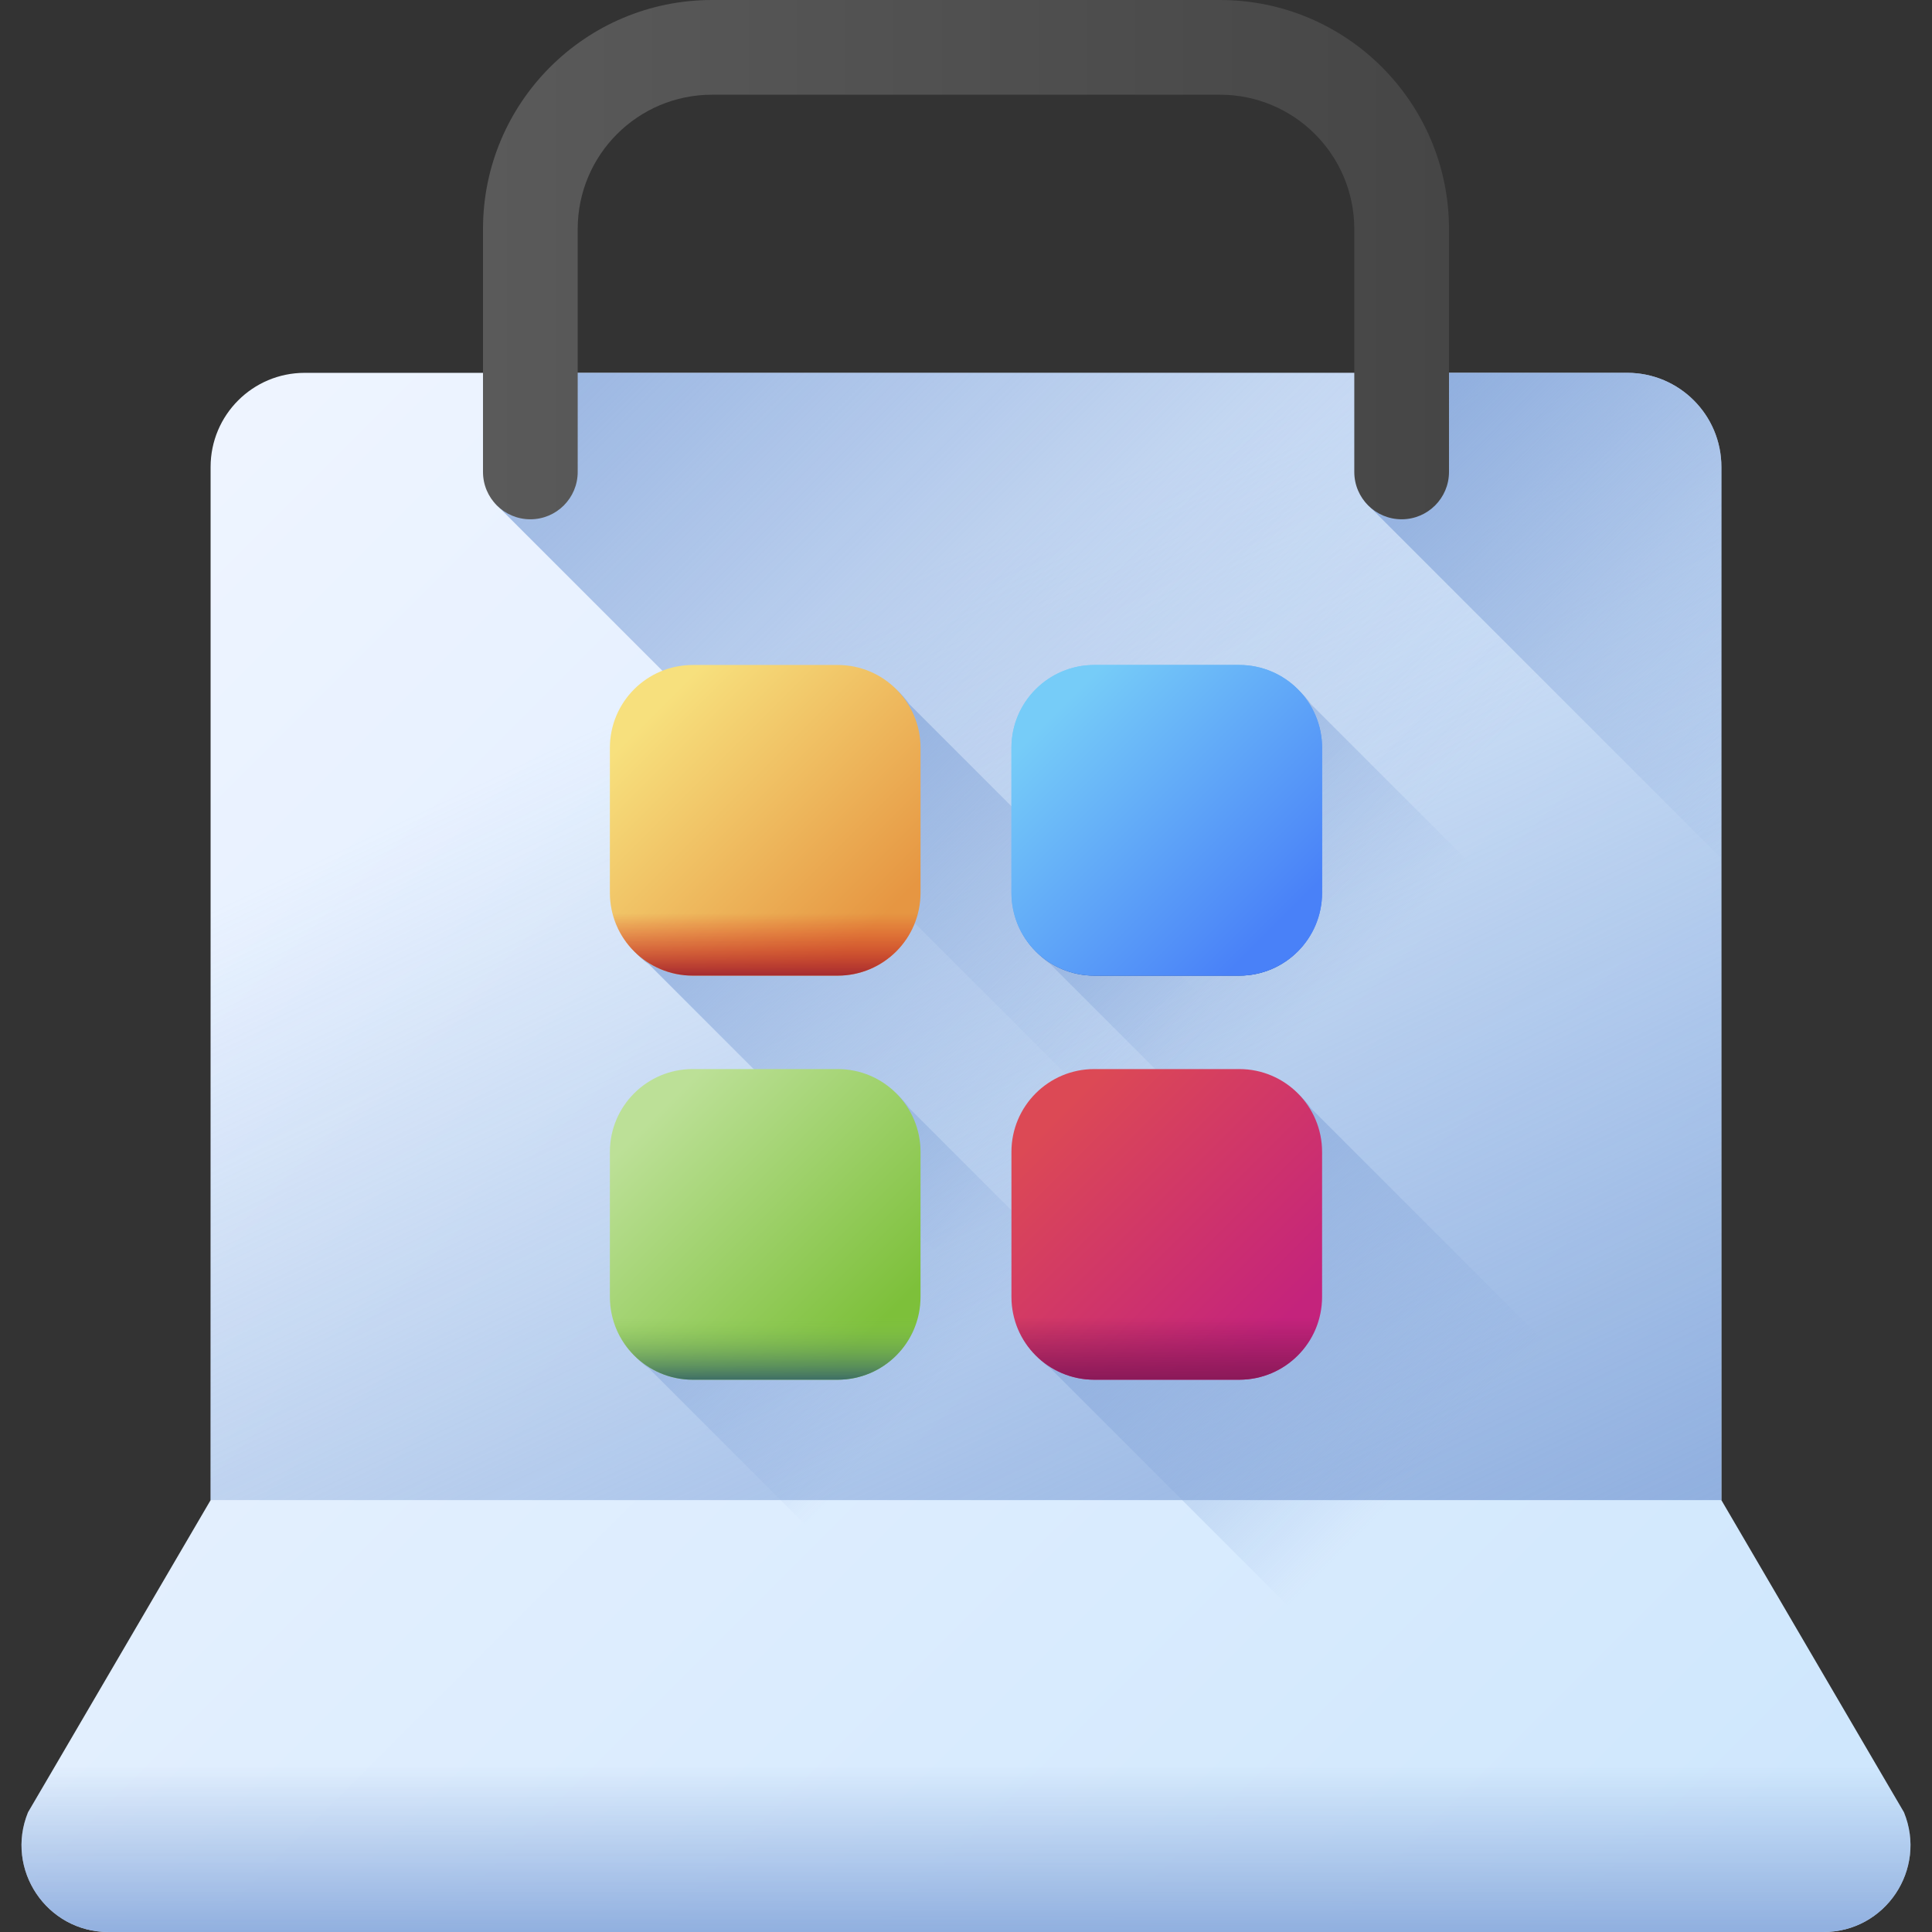 

<svg id="Capa_1" enable-background="new 0 0 510 510" height="512" viewBox="0 0 510 510" width="512" xmlns="http://www.w3.org/2000/svg" xmlns:xlink="http://www.w3.org/1999/xlink"><rect x="0" y="0" width="510" height="510" fill="#333333" stroke="none"/><linearGradient id="SVGID_1_" gradientUnits="userSpaceOnUse" x1="52.447" x2="436.665" y1="127.173" y2="511.391"><stop offset="0" stop-color="#eef4ff"/><stop offset="1" stop-color="#cfe7fd"/></linearGradient><linearGradient id="lg1"><stop offset="0" stop-color="#8aaadc" stop-opacity="0"/><stop offset="1" stop-color="#8aaadc"/></linearGradient><linearGradient id="SVGID_2_" gradientUnits="userSpaceOnUse" x1="211.623" x2="359.447" xlink:href="#lg1" y1="165.856" y2="475.845"/><linearGradient id="SVGID_3_" gradientUnits="userSpaceOnUse" x1="254.999" x2="254.999" xlink:href="#lg1" y1="466" y2="514.094"/><linearGradient id="SVGID_4_" gradientUnits="userSpaceOnUse" x1="380.14" x2="169.698" xlink:href="#lg1" y1="210.528" y2=".087"/><linearGradient id="SVGID_5_" gradientUnits="userSpaceOnUse" x1="487.64" x2="371.005" xlink:href="#lg1" y1="203.028" y2="86.394"/><linearGradient id="SVGID_6_" gradientUnits="userSpaceOnUse" x1="127.499" x2="382.499" y1="68.54" y2="68.54"><stop offset="0" stop-color="#5a5a5a"/><stop offset="1" stop-color="#464646"/></linearGradient><linearGradient id="SVGID_7_" gradientUnits="userSpaceOnUse" x1="282.978" x2="179.304" xlink:href="#lg1" y1="297.523" y2="193.849"/><linearGradient id="SVGID_8_" gradientUnits="userSpaceOnUse" x1="247.146" x2="172.767" xlink:href="#lg1" y1="368.356" y2="293.976"/><linearGradient id="SVGID_9_" gradientUnits="userSpaceOnUse" x1="353.983" x2="278.204" xlink:href="#lg1" y1="262.518" y2="186.739"/><linearGradient id="SVGID_10_" gradientUnits="userSpaceOnUse" x1="374.401" x2="280.504" xlink:href="#lg1" y1="389.6" y2="295.704"/><linearGradient id="SVGID_11_" gradientUnits="userSpaceOnUse" x1="173" x2="230.332" y1="187.545" y2="244.877"><stop offset="0" stop-color="#f7e07d"/><stop offset="1" stop-color="#e69642"/></linearGradient><linearGradient id="SVGID_12_" gradientUnits="userSpaceOnUse" x1="201.996" x2="201.996" y1="241.142" y2="257.545"><stop offset="0" stop-color="#d52c1c" stop-opacity="0"/><stop offset=".28" stop-color="#d12c1e" stop-opacity=".28"/><stop offset=".574" stop-color="#c42c23" stop-opacity=".574"/><stop offset=".872" stop-color="#af2b2c" stop-opacity=".872"/><stop offset="1" stop-color="#a42b31"/></linearGradient><linearGradient id="SVGID_13_" gradientUnits="userSpaceOnUse" x1="279" x2="336.332" y1="187.545" y2="244.877"><stop offset="0" stop-color="#76ccf8"/><stop offset=".833" stop-color="#518ef8"/><stop offset="1" stop-color="#4981f8"/></linearGradient><linearGradient id="SVGID_14_" gradientUnits="userSpaceOnUse" x1="307.996" x2="307.996" y1="241.142" y2="257.545"><stop offset="0" stop-color="#4071f7" stop-opacity="0"/><stop offset="1" stop-color="#30569f"/></linearGradient><linearGradient id="SVGID_15_" gradientUnits="userSpaceOnUse" x1="173" x2="230.332" y1="294.212" y2="351.544"><stop offset="0" stop-color="#bce097"/><stop offset="1" stop-color="#7dc03a"/></linearGradient><linearGradient id="SVGID_16_" gradientUnits="userSpaceOnUse" x1="201.996" x2="201.996" y1="347.808" y2="364.211"><stop offset="0" stop-color="#8cc951" stop-opacity="0"/><stop offset="1" stop-color="#3e6e66"/></linearGradient><linearGradient id="SVGID_17_" gradientUnits="userSpaceOnUse" x1="279" x2="336.332" y1="294.212" y2="351.544"><stop offset="0" stop-color="#dc4955"/><stop offset="1" stop-color="#c4237c"/></linearGradient><linearGradient id="SVGID_18_" gradientUnits="userSpaceOnUse" x1="307.996" x2="307.996" y1="347.808" y2="364.211"><stop offset="0" stop-color="#8a1958" stop-opacity="0"/><stop offset="1" stop-color="#8a1958"/></linearGradient><g><g><path d="m502.598 478.405-48.194-82.405v-272.735c0-13.721-11.123-24.844-24.844-24.844h-349.122c-13.721 0-24.844 11.123-24.844 24.844v272.735l-48.194 82.405c-6.161 15.081 4.932 31.595 21.223 31.595h51.815 349.122 51.815c16.291 0 27.384-16.514 21.223-31.595z" fill="url(#SVGID_1_)"/><path d="m454.401 123.26v272.736h-398.81v-272.736c0-13.72 11.13-24.84 24.85-24.84h349.12c13.72 0 24.84 11.12 24.84 24.84z" fill="url(#SVGID_2_)"/><path d="m7.4 478.405c-6.161 15.081 4.932 31.595 21.223 31.595h51.815 349.122 51.815c16.291 0 27.383-16.514 21.223-31.595l-48.194-82.405h-398.81z" fill="url(#SVGID_3_)"/></g><path d="m454.409 123.26v333.36l-323.81-323.81v-34.39h298.96c13.72 0 24.85 11.12 24.85 24.84z" fill="url(#SVGID_4_)"/><path d="m454.409 226.62v-103.36c0-13.72-11.13-24.84-24.85-24.84h-68.96v34.39z" fill="url(#SVGID_5_)"/><path d="m369.999 137.08c-6.904 0-12.5-5.596-12.5-12.5v-64.116c0-19.586-15.878-35.464-35.464-35.464h-134.072c-19.586 0-35.464 15.878-35.464 35.464v64.116c0 6.904-5.596 12.5-12.5 12.5-6.904 0-12.5-5.596-12.5-12.5v-64.116c0-33.394 27.07-60.464 60.464-60.464h134.072c33.393 0 60.464 27.071 60.464 60.464v64.116c0 6.903-5.596 12.5-12.5 12.5z" fill="url(#SVGID_6_)"/><path d="m481.371 510h-54.63l-226.79-226.79-28.6-28.6c-5.65-3.96-9.36-10.51-9.36-17.93v-38.27c0-12.08 9.79-21.87 21.87-21.87h38.27c7.42 0 13.98 3.7 17.93 9.36l220.31 220.31 42.23 72.2c6.16 15.08-4.94 31.59-21.23 31.59z" fill="url(#SVGID_7_)"/><path d="m457.491 510h-137.41l-148.73-148.73c-5.65-3.95-9.36-10.5-9.36-17.93v-38.27c0-12.07 9.79-21.86 21.87-21.86h38.27c7.42 0 13.98 3.7 17.93 9.35z" fill="url(#SVGID_8_)"/><path d="m503.381 480.63-197.42-197.42-28.6-28.6c-5.65-3.96-9.36-10.51-9.36-17.93v-38.27c0-12.08 9.79-21.87 21.87-21.87h38.27c7.42 0 13.98 3.7 17.93 9.36l108.33 108.33v101.77l6.9 11.79 41.3 70.62c.3.74.56 1.48.78 2.22z" fill="url(#SVGID_9_)"/><path d="m481.371 510h-55.28l-148.73-148.73c-5.65-3.95-9.36-10.5-9.36-17.93v-38.27c0-12.07 9.79-21.86 21.87-21.86h38.27c7.42 0 13.98 3.7 17.93 9.35l115.23 115.23 41.3 70.62c.3.74.56 1.48.78 2.22 4.28 14.44-6.52 29.37-22.01 29.37z" fill="url(#SVGID_10_)"/><g><g><g><path d="m221.133 257.541h-38.273c-12.075 0-21.864-9.789-21.864-21.864v-38.273c0-12.075 9.789-21.864 21.864-21.864h38.273c12.075 0 21.864 9.789 21.864 21.864v38.273c-.001 12.076-9.789 21.864-21.864 21.864z" fill="url(#SVGID_11_)"/><path d="m160.996 235.678c0 12.075 9.789 21.864 21.864 21.864h38.273c12.075 0 21.864-9.789 21.864-21.864 0-2.61-2.116-4.726-4.726-4.726h-72.549c-2.61 0-4.726 2.116-4.726 4.726z" fill="url(#SVGID_12_)"/></g><g><path d="m327.133 257.541h-38.273c-12.075 0-21.864-9.789-21.864-21.864v-38.273c0-12.075 9.789-21.864 21.864-21.864h38.273c12.075 0 21.864 9.789 21.864 21.864v38.273c-.001 12.076-9.789 21.864-21.864 21.864z" fill="url(#SVGID_13_)"/><path d="m266.996 235.678c0 12.075 9.789 21.864 21.864 21.864h38.273c12.075 0 21.864-9.789 21.864-21.864 0-2.61-2.116-4.726-4.726-4.726h-72.549c-2.61 0-4.726 2.116-4.726 4.726z" fill="url(#SVGID_14_)"/></g></g><g><g><path d="m221.133 364.208h-38.273c-12.075 0-21.864-9.789-21.864-21.864v-38.273c0-12.075 9.789-21.864 21.864-21.864h38.273c12.075 0 21.864 9.789 21.864 21.864v38.273c-.001 12.075-9.789 21.864-21.864 21.864z" fill="url(#SVGID_15_)"/><path d="m160.996 342.345c0 12.075 9.789 21.864 21.864 21.864h38.273c12.075 0 21.864-9.789 21.864-21.864 0-2.61-2.116-4.726-4.726-4.726h-72.549c-2.61 0-4.726 2.116-4.726 4.726z" fill="url(#SVGID_16_)"/></g><g><path d="m327.133 364.208h-38.273c-12.075 0-21.864-9.789-21.864-21.864v-38.273c0-12.075 9.789-21.864 21.864-21.864h38.273c12.075 0 21.864 9.789 21.864 21.864v38.273c-.001 12.075-9.789 21.864-21.864 21.864z" fill="url(#SVGID_17_)"/><path d="m266.996 342.345c0 12.075 9.789 21.864 21.864 21.864h38.273c12.075 0 21.864-9.789 21.864-21.864 0-2.61-2.116-4.726-4.726-4.726h-72.549c-2.61 0-4.726 2.116-4.726 4.726z" fill="url(#SVGID_18_)"/></g></g></g><path d="m327.133 257.541h-38.273c-12.075 0-21.864-9.789-21.864-21.864v-38.273c0-12.075 9.789-21.864 21.864-21.864h38.273c12.075 0 21.864 9.789 21.864 21.864v38.273c-.001 12.076-9.789 21.864-21.864 21.864z" fill="url(#SVGID_13_)"/></g></svg>